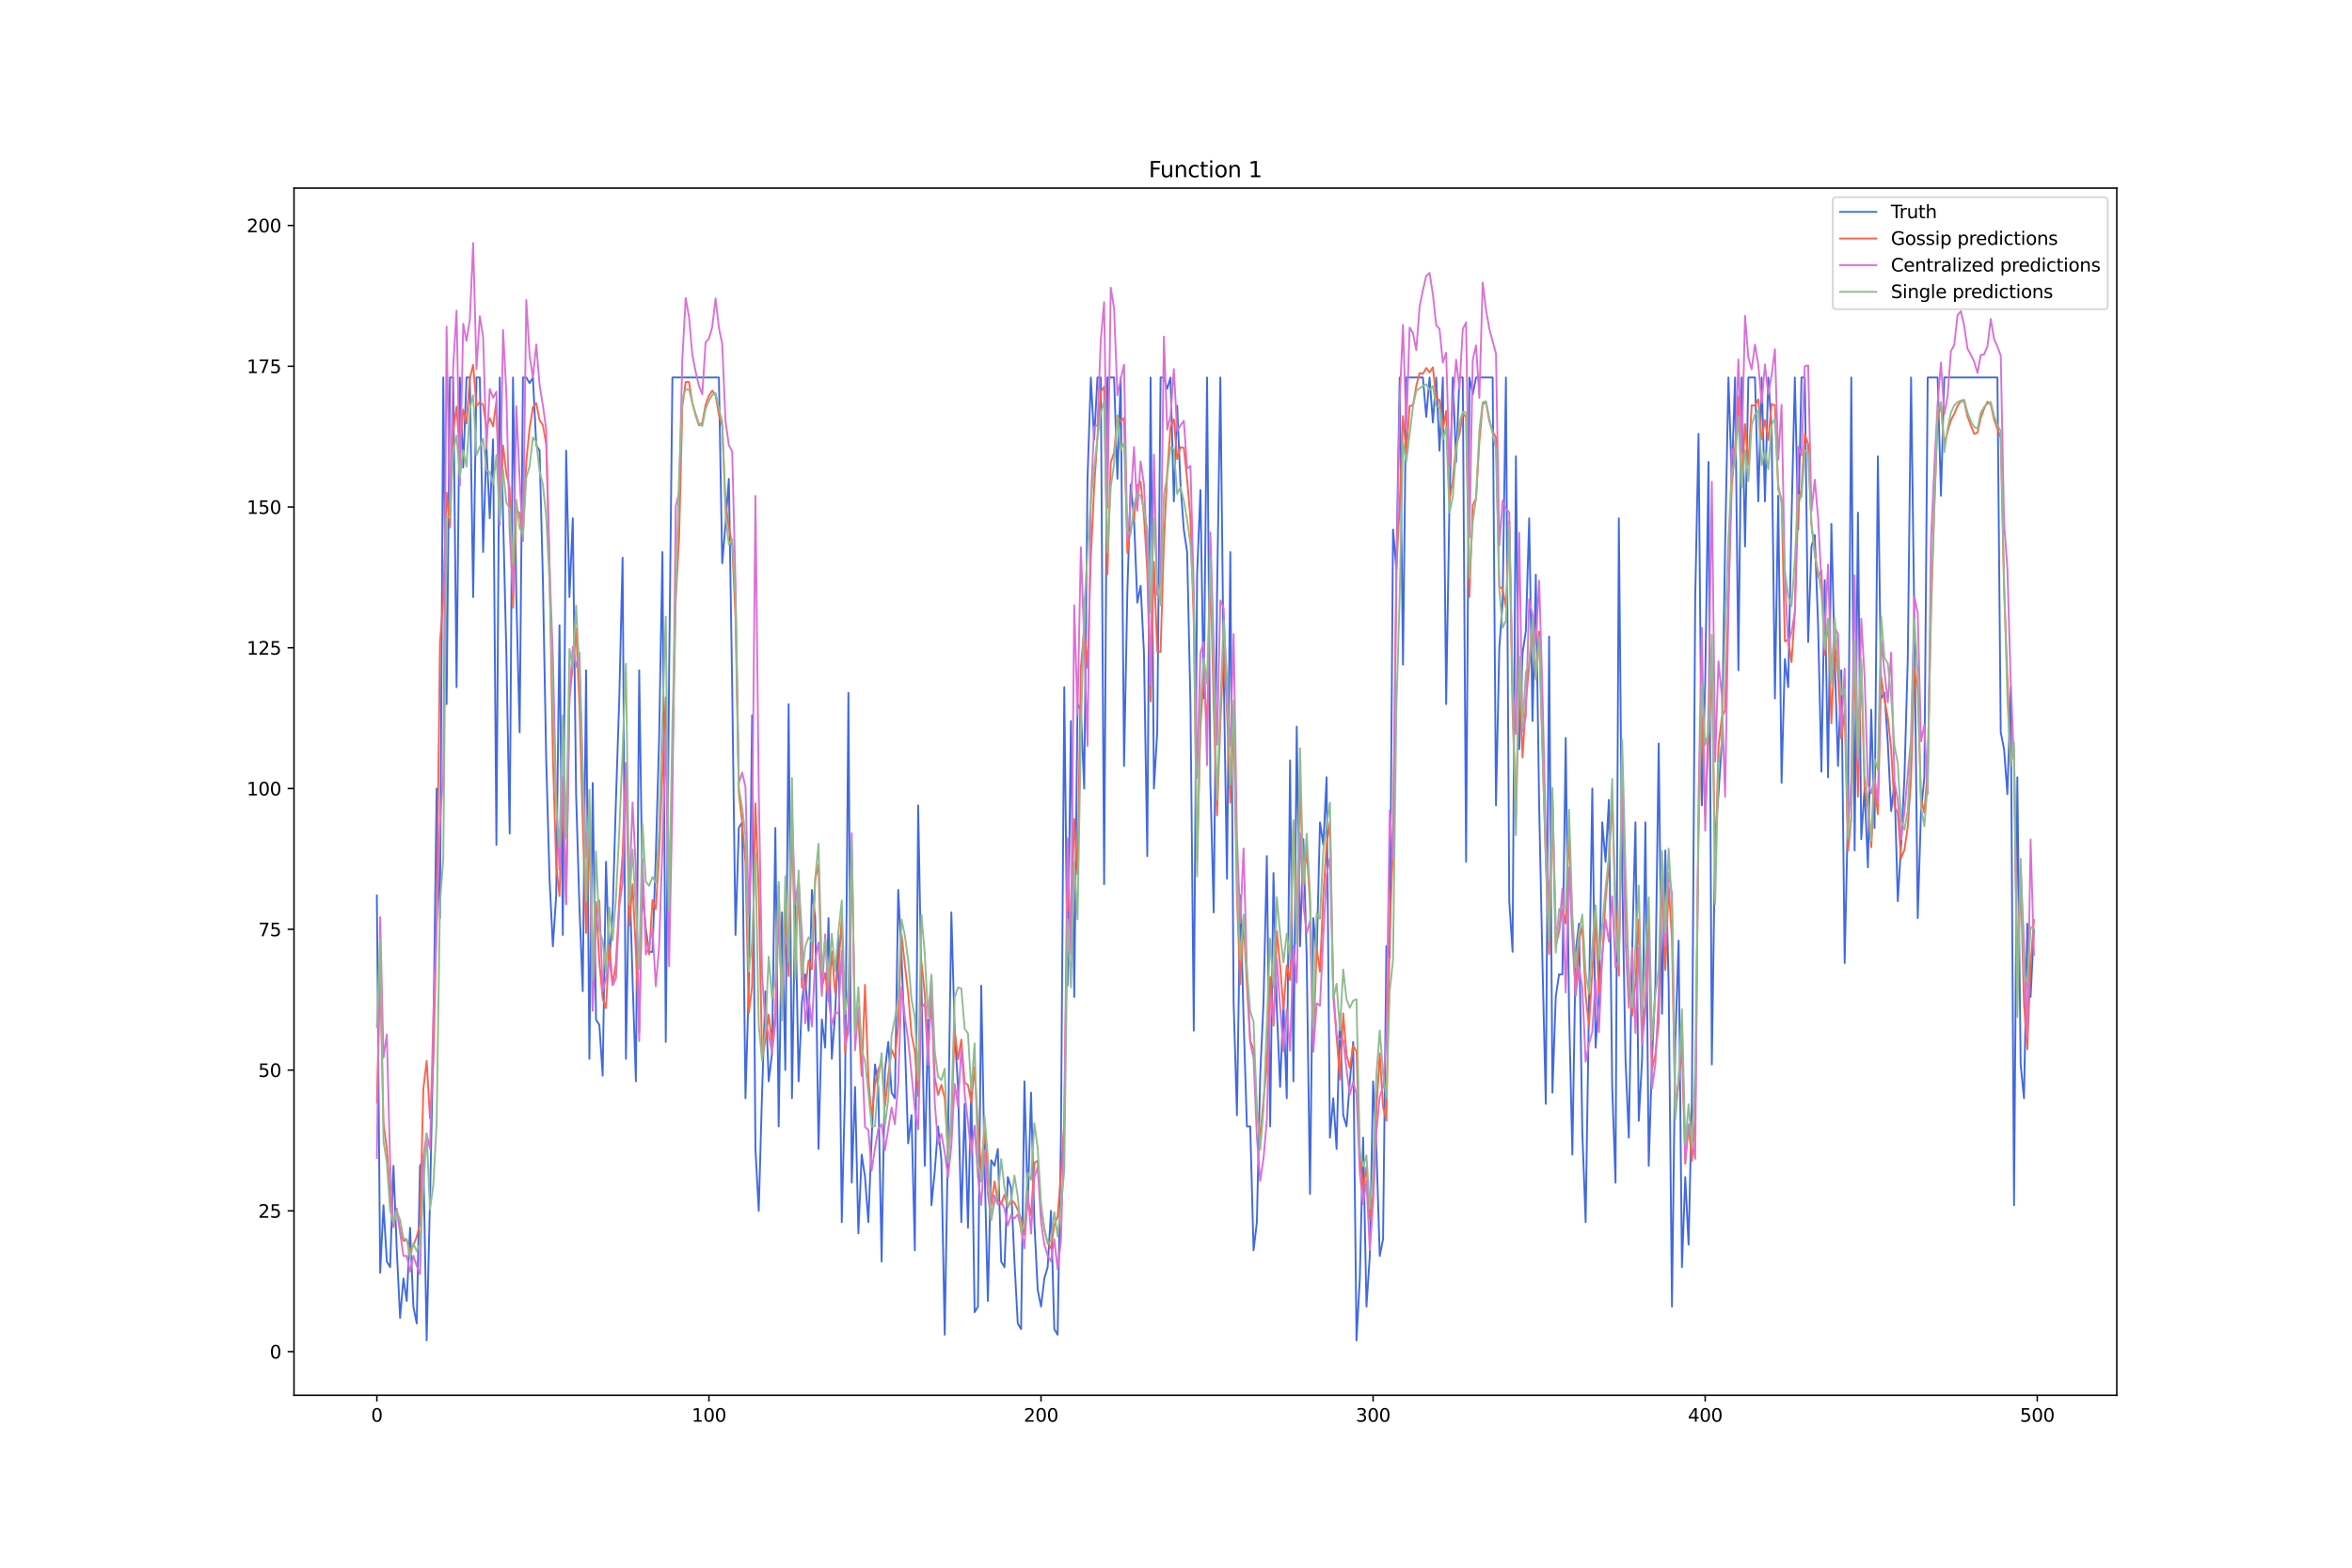 <?xml version="1.0" encoding="utf-8" standalone="no"?>
<!DOCTYPE svg PUBLIC "-//W3C//DTD SVG 1.1//EN"
  "http://www.w3.org/Graphics/SVG/1.1/DTD/svg11.dtd">
<svg xmlns:xlink="http://www.w3.org/1999/xlink" width="1296pt" height="864pt" viewBox="0 0 1296 864" xmlns="http://www.w3.org/2000/svg" version="1.1">
 <defs>
  <style type="text/css">*{stroke-linejoin: round; stroke-linecap: butt}</style>
 </defs>
 <g id="figure_1">
  <g id="patch_1">
   <path d="M 0 864 
L 1296 864 
L 1296 0 
L 0 0 
z
" style="fill: #ffffff"/>
  </g>
  <g id="axes_1">
   <g id="patch_2">
    <path d="M 162 768.96 
L 1166.4 768.96 
L 1166.4 103.68 
L 162 103.68 
z
" style="fill: #ffffff"/>
   </g>
   <g id="matplotlib.axis_1">
    <g id="xtick_1">
     <g id="line2d_1">
      <defs>
       <path id="mdfb25f9091" d="M 0 0 
L 0 3.5 
" style="stroke: #000000; stroke-width: 0.8"/>
      </defs>
      <g>
       <use xlink:href="#mdfb25f9091" x="207.655" y="768.96" style="stroke: #000000; stroke-width: 0.8"/>
      </g>
     </g>
     <g id="text_1">
      <!-- 0 -->
      <g transform="translate(204.473 783.558) scale(0.1 -0.1)">
       <defs>
        <path id="DejaVuSans-30" d="M 2034 4250 
Q 1547 4250 1301 3770 
Q 1056 3291 1056 2328 
Q 1056 1369 1301 889 
Q 1547 409 2034 409 
Q 2525 409 2770 889 
Q 3016 1369 3016 2328 
Q 3016 3291 2770 3770 
Q 2525 4250 2034 4250 
z
M 2034 4750 
Q 2819 4750 3233 4129 
Q 3647 3509 3647 2328 
Q 3647 1150 3233 529 
Q 2819 -91 2034 -91 
Q 1250 -91 836 529 
Q 422 1150 422 2328 
Q 422 3509 836 4129 
Q 1250 4750 2034 4750 
z
" transform="scale(0.016)"/>
       </defs>
       <use xlink:href="#DejaVuSans-30"/>
      </g>
     </g>
    </g>
    <g id="xtick_2">
     <g id="line2d_2">
      <g>
       <use xlink:href="#mdfb25f9091" x="390.639" y="768.96" style="stroke: #000000; stroke-width: 0.8"/>
      </g>
     </g>
     <g id="text_2">
      <!-- 100 -->
      <g transform="translate(381.095 783.558) scale(0.1 -0.1)">
       <defs>
        <path id="DejaVuSans-31" d="M 794 531 
L 1825 531 
L 1825 4091 
L 703 3866 
L 703 4441 
L 1819 4666 
L 2450 4666 
L 2450 531 
L 3481 531 
L 3481 0 
L 794 0 
L 794 531 
z
" transform="scale(0.016)"/>
       </defs>
       <use xlink:href="#DejaVuSans-31"/>
       <use xlink:href="#DejaVuSans-30" x="63.623"/>
       <use xlink:href="#DejaVuSans-30" x="127.246"/>
      </g>
     </g>
    </g>
    <g id="xtick_3">
     <g id="line2d_3">
      <g>
       <use xlink:href="#mdfb25f9091" x="573.623" y="768.96" style="stroke: #000000; stroke-width: 0.8"/>
      </g>
     </g>
     <g id="text_3">
      <!-- 200 -->
      <g transform="translate(564.079 783.558) scale(0.1 -0.1)">
       <defs>
        <path id="DejaVuSans-32" d="M 1228 531 
L 3431 531 
L 3431 0 
L 469 0 
L 469 531 
Q 828 903 1448 1529 
Q 2069 2156 2228 2338 
Q 2531 2678 2651 2914 
Q 2772 3150 2772 3378 
Q 2772 3750 2511 3984 
Q 2250 4219 1831 4219 
Q 1534 4219 1204 4116 
Q 875 4013 500 3803 
L 500 4441 
Q 881 4594 1212 4672 
Q 1544 4750 1819 4750 
Q 2544 4750 2975 4387 
Q 3406 4025 3406 3419 
Q 3406 3131 3298 2873 
Q 3191 2616 2906 2266 
Q 2828 2175 2409 1742 
Q 1991 1309 1228 531 
z
" transform="scale(0.016)"/>
       </defs>
       <use xlink:href="#DejaVuSans-32"/>
       <use xlink:href="#DejaVuSans-30" x="63.623"/>
       <use xlink:href="#DejaVuSans-30" x="127.246"/>
      </g>
     </g>
    </g>
    <g id="xtick_4">
     <g id="line2d_4">
      <g>
       <use xlink:href="#mdfb25f9091" x="756.607" y="768.96" style="stroke: #000000; stroke-width: 0.8"/>
      </g>
     </g>
     <g id="text_4">
      <!-- 300 -->
      <g transform="translate(747.063 783.558) scale(0.1 -0.1)">
       <defs>
        <path id="DejaVuSans-33" d="M 2597 2516 
Q 3050 2419 3304 2112 
Q 3559 1806 3559 1356 
Q 3559 666 3084 287 
Q 2609 -91 1734 -91 
Q 1441 -91 1130 -33 
Q 819 25 488 141 
L 488 750 
Q 750 597 1062 519 
Q 1375 441 1716 441 
Q 2309 441 2620 675 
Q 2931 909 2931 1356 
Q 2931 1769 2642 2001 
Q 2353 2234 1838 2234 
L 1294 2234 
L 1294 2753 
L 1863 2753 
Q 2328 2753 2575 2939 
Q 2822 3125 2822 3475 
Q 2822 3834 2567 4026 
Q 2313 4219 1838 4219 
Q 1578 4219 1281 4162 
Q 984 4106 628 3988 
L 628 4550 
Q 988 4650 1302 4700 
Q 1616 4750 1894 4750 
Q 2613 4750 3031 4423 
Q 3450 4097 3450 3541 
Q 3450 3153 3228 2886 
Q 3006 2619 2597 2516 
z
" transform="scale(0.016)"/>
       </defs>
       <use xlink:href="#DejaVuSans-33"/>
       <use xlink:href="#DejaVuSans-30" x="63.623"/>
       <use xlink:href="#DejaVuSans-30" x="127.246"/>
      </g>
     </g>
    </g>
    <g id="xtick_5">
     <g id="line2d_5">
      <g>
       <use xlink:href="#mdfb25f9091" x="939.591" y="768.96" style="stroke: #000000; stroke-width: 0.8"/>
      </g>
     </g>
     <g id="text_5">
      <!-- 400 -->
      <g transform="translate(930.047 783.558) scale(0.1 -0.1)">
       <defs>
        <path id="DejaVuSans-34" d="M 2419 4116 
L 825 1625 
L 2419 1625 
L 2419 4116 
z
M 2253 4666 
L 3047 4666 
L 3047 1625 
L 3713 1625 
L 3713 1100 
L 3047 1100 
L 3047 0 
L 2419 0 
L 2419 1100 
L 313 1100 
L 313 1709 
L 2253 4666 
z
" transform="scale(0.016)"/>
       </defs>
       <use xlink:href="#DejaVuSans-34"/>
       <use xlink:href="#DejaVuSans-30" x="63.623"/>
       <use xlink:href="#DejaVuSans-30" x="127.246"/>
      </g>
     </g>
    </g>
    <g id="xtick_6">
     <g id="line2d_6">
      <g>
       <use xlink:href="#mdfb25f9091" x="1122.575" y="768.96" style="stroke: #000000; stroke-width: 0.8"/>
      </g>
     </g>
     <g id="text_6">
      <!-- 500 -->
      <g transform="translate(1113.032 783.558) scale(0.1 -0.1)">
       <defs>
        <path id="DejaVuSans-35" d="M 691 4666 
L 3169 4666 
L 3169 4134 
L 1269 4134 
L 1269 2991 
Q 1406 3038 1543 3061 
Q 1681 3084 1819 3084 
Q 2600 3084 3056 2656 
Q 3513 2228 3513 1497 
Q 3513 744 3044 326 
Q 2575 -91 1722 -91 
Q 1428 -91 1123 -41 
Q 819 9 494 109 
L 494 744 
Q 775 591 1075 516 
Q 1375 441 1709 441 
Q 2250 441 2565 725 
Q 2881 1009 2881 1497 
Q 2881 1984 2565 2268 
Q 2250 2553 1709 2553 
Q 1456 2553 1204 2497 
Q 953 2441 691 2322 
L 691 4666 
z
" transform="scale(0.016)"/>
       </defs>
       <use xlink:href="#DejaVuSans-35"/>
       <use xlink:href="#DejaVuSans-30" x="63.623"/>
       <use xlink:href="#DejaVuSans-30" x="127.246"/>
      </g>
     </g>
    </g>
   </g>
   <g id="matplotlib.axis_2">
    <g id="ytick_1">
     <g id="line2d_7">
      <defs>
       <path id="me0ddc4f633" d="M 0 0 
L -3.5 0 
" style="stroke: #000000; stroke-width: 0.8"/>
      </defs>
      <g>
       <use xlink:href="#me0ddc4f633" x="162" y="744.927" style="stroke: #000000; stroke-width: 0.8"/>
      </g>
     </g>
     <g id="text_7">
      <!-- 0 -->
      <g transform="translate(148.637 748.726) scale(0.1 -0.1)">
       <use xlink:href="#DejaVuSans-30"/>
      </g>
     </g>
    </g>
    <g id="ytick_2">
     <g id="line2d_8">
      <g>
       <use xlink:href="#me0ddc4f633" x="162" y="667.343" style="stroke: #000000; stroke-width: 0.8"/>
      </g>
     </g>
     <g id="text_8">
      <!-- 25 -->
      <g transform="translate(142.275 671.142) scale(0.1 -0.1)">
       <use xlink:href="#DejaVuSans-32"/>
       <use xlink:href="#DejaVuSans-35" x="63.623"/>
      </g>
     </g>
    </g>
    <g id="ytick_3">
     <g id="line2d_9">
      <g>
       <use xlink:href="#me0ddc4f633" x="162" y="589.758" style="stroke: #000000; stroke-width: 0.8"/>
      </g>
     </g>
     <g id="text_9">
      <!-- 50 -->
      <g transform="translate(142.275 593.557) scale(0.1 -0.1)">
       <use xlink:href="#DejaVuSans-35"/>
       <use xlink:href="#DejaVuSans-30" x="63.623"/>
      </g>
     </g>
    </g>
    <g id="ytick_4">
     <g id="line2d_10">
      <g>
       <use xlink:href="#me0ddc4f633" x="162" y="512.174" style="stroke: #000000; stroke-width: 0.8"/>
      </g>
     </g>
     <g id="text_10">
      <!-- 75 -->
      <g transform="translate(142.275 515.973) scale(0.1 -0.1)">
       <defs>
        <path id="DejaVuSans-37" d="M 525 4666 
L 3525 4666 
L 3525 4397 
L 1831 0 
L 1172 0 
L 2766 4134 
L 525 4134 
L 525 4666 
z
" transform="scale(0.016)"/>
       </defs>
       <use xlink:href="#DejaVuSans-37"/>
       <use xlink:href="#DejaVuSans-35" x="63.623"/>
      </g>
     </g>
    </g>
    <g id="ytick_5">
     <g id="line2d_11">
      <g>
       <use xlink:href="#me0ddc4f633" x="162" y="434.59" style="stroke: #000000; stroke-width: 0.8"/>
      </g>
     </g>
     <g id="text_11">
      <!-- 100 -->
      <g transform="translate(135.912 438.389) scale(0.1 -0.1)">
       <use xlink:href="#DejaVuSans-31"/>
       <use xlink:href="#DejaVuSans-30" x="63.623"/>
       <use xlink:href="#DejaVuSans-30" x="127.246"/>
      </g>
     </g>
    </g>
    <g id="ytick_6">
     <g id="line2d_12">
      <g>
       <use xlink:href="#me0ddc4f633" x="162" y="357.006" style="stroke: #000000; stroke-width: 0.8"/>
      </g>
     </g>
     <g id="text_12">
      <!-- 125 -->
      <g transform="translate(135.912 360.805) scale(0.1 -0.1)">
       <use xlink:href="#DejaVuSans-31"/>
       <use xlink:href="#DejaVuSans-32" x="63.623"/>
       <use xlink:href="#DejaVuSans-35" x="127.246"/>
      </g>
     </g>
    </g>
    <g id="ytick_7">
     <g id="line2d_13">
      <g>
       <use xlink:href="#me0ddc4f633" x="162" y="279.421" style="stroke: #000000; stroke-width: 0.8"/>
      </g>
     </g>
     <g id="text_13">
      <!-- 150 -->
      <g transform="translate(135.912 283.221) scale(0.1 -0.1)">
       <use xlink:href="#DejaVuSans-31"/>
       <use xlink:href="#DejaVuSans-35" x="63.623"/>
       <use xlink:href="#DejaVuSans-30" x="127.246"/>
      </g>
     </g>
    </g>
    <g id="ytick_8">
     <g id="line2d_14">
      <g>
       <use xlink:href="#me0ddc4f633" x="162" y="201.837" style="stroke: #000000; stroke-width: 0.8"/>
      </g>
     </g>
     <g id="text_14">
      <!-- 175 -->
      <g transform="translate(135.912 205.636) scale(0.1 -0.1)">
       <use xlink:href="#DejaVuSans-31"/>
       <use xlink:href="#DejaVuSans-37" x="63.623"/>
       <use xlink:href="#DejaVuSans-35" x="127.246"/>
      </g>
     </g>
    </g>
    <g id="ytick_9">
     <g id="line2d_15">
      <g>
       <use xlink:href="#me0ddc4f633" x="162" y="124.253" style="stroke: #000000; stroke-width: 0.8"/>
      </g>
     </g>
     <g id="text_15">
      <!-- 200 -->
      <g transform="translate(135.912 128.052) scale(0.1 -0.1)">
       <use xlink:href="#DejaVuSans-32"/>
       <use xlink:href="#DejaVuSans-30" x="63.623"/>
       <use xlink:href="#DejaVuSans-30" x="127.246"/>
      </g>
     </g>
    </g>
   </g>
   <g id="line2d_16">
    <path d="M 207.655 493.554 
L 209.484 701.48 
L 211.314 664.239 
L 213.144 695.273 
L 214.974 698.376 
L 216.804 642.516 
L 218.634 689.066 
L 220.463 726.307 
L 222.293 704.583 
L 224.123 716.996 
L 225.953 676.653 
L 227.783 720.1 
L 229.613 729.41 
L 231.442 642.516 
L 233.272 639.412 
L 235.102 738.72 
L 236.932 661.136 
L 238.762 574.241 
L 240.592 434.59 
L 242.422 505.967 
L 244.251 208.044 
L 246.081 388.039 
L 247.911 208.044 
L 249.741 208.044 
L 251.571 378.729 
L 253.401 208.044 
L 255.23 257.698 
L 257.06 208.044 
L 258.89 208.044 
L 260.72 329.075 
L 262.55 208.044 
L 264.38 208.044 
L 266.209 304.248 
L 268.039 245.284 
L 269.869 285.628 
L 271.699 242.181 
L 273.529 465.623 
L 275.359 208.044 
L 279.018 360.109 
L 280.848 459.417 
L 282.678 208.044 
L 284.508 329.075 
L 286.338 403.556 
L 288.168 208.044 
L 289.997 208.044 
L 291.827 211.147 
L 293.657 208.044 
L 295.487 245.284 
L 297.317 248.388 
L 299.147 319.765 
L 300.976 419.073 
L 302.806 484.244 
L 304.636 521.484 
L 306.466 493.554 
L 308.296 344.592 
L 310.126 515.277 
L 311.956 248.388 
L 313.785 329.075 
L 315.615 285.628 
L 317.445 437.693 
L 319.275 499.761 
L 321.105 546.311 
L 322.935 369.419 
L 324.764 583.552 
L 326.594 431.486 
L 328.424 561.828 
L 330.254 564.931 
L 332.084 592.862 
L 333.914 474.934 
L 335.743 530.794 
L 337.573 502.864 
L 339.403 440.797 
L 341.233 384.936 
L 343.063 307.352 
L 344.893 583.552 
L 346.723 478.037 
L 348.552 540.104 
L 350.382 595.965 
L 352.212 369.419 
L 354.042 493.554 
L 355.872 512.174 
L 357.702 524.588 
L 359.531 524.588 
L 361.361 471.83 
L 363.191 406.659 
L 365.021 304.248 
L 366.851 574.241 
L 368.681 372.522 
L 370.51 208.044 
L 396.128 208.044 
L 397.958 310.455 
L 399.788 288.731 
L 401.618 263.904 
L 403.448 378.729 
L 405.277 515.277 
L 407.107 456.313 
L 408.937 453.21 
L 410.767 605.275 
L 412.597 543.208 
L 414.427 394.246 
L 416.256 633.205 
L 418.086 667.343 
L 419.916 602.172 
L 421.746 546.311 
L 423.576 595.965 
L 425.406 580.448 
L 427.236 456.313 
L 429.065 620.792 
L 430.895 502.864 
L 432.725 589.758 
L 434.555 388.039 
L 436.385 605.275 
L 438.215 496.657 
L 440.044 595.965 
L 441.874 552.518 
L 443.704 537.001 
L 445.534 568.035 
L 447.364 490.45 
L 449.194 505.967 
L 451.023 633.205 
L 452.853 561.828 
L 454.683 577.345 
L 456.513 505.967 
L 458.343 583.552 
L 460.173 558.725 
L 462.003 515.277 
L 463.832 673.549 
L 465.662 599.068 
L 467.492 381.833 
L 469.322 651.826 
L 471.152 599.068 
L 472.982 679.756 
L 474.811 636.309 
L 476.641 648.722 
L 478.471 673.549 
L 480.301 626.999 
L 482.131 586.655 
L 483.961 599.068 
L 485.79 695.273 
L 487.62 589.758 
L 489.45 574.241 
L 491.28 602.172 
L 493.11 605.275 
L 494.94 490.45 
L 496.77 527.691 
L 498.599 574.241 
L 500.429 630.102 
L 502.259 614.585 
L 504.089 689.066 
L 505.919 443.9 
L 509.578 642.516 
L 511.408 561.828 
L 513.238 664.239 
L 515.068 645.619 
L 516.898 620.792 
L 518.728 639.412 
L 520.557 735.617 
L 522.387 626.999 
L 524.217 502.864 
L 526.047 568.035 
L 527.877 599.068 
L 529.707 673.549 
L 531.536 608.378 
L 533.366 676.653 
L 535.196 599.068 
L 537.026 723.203 
L 538.856 720.1 
L 540.686 543.208 
L 542.516 642.516 
L 544.345 716.996 
L 546.175 639.412 
L 548.005 642.516 
L 549.835 633.205 
L 551.665 695.273 
L 553.495 698.376 
L 555.324 648.722 
L 557.154 654.929 
L 558.984 695.273 
L 560.814 729.41 
L 562.644 732.513 
L 564.474 595.965 
L 566.303 664.239 
L 568.133 602.172 
L 569.963 673.549 
L 571.793 710.79 
L 573.623 720.1 
L 575.453 704.583 
L 577.283 698.376 
L 579.112 667.343 
L 580.942 732.513 
L 582.772 735.617 
L 584.602 626.999 
L 586.432 378.729 
L 588.262 543.208 
L 590.091 397.349 
L 591.921 549.414 
L 593.751 388.039 
L 595.581 391.143 
L 597.411 434.59 
L 599.241 263.904 
L 601.07 208.044 
L 602.9 242.181 
L 604.73 208.044 
L 606.56 208.044 
L 608.39 487.347 
L 610.22 208.044 
L 613.879 208.044 
L 615.709 263.904 
L 617.539 208.044 
L 619.369 422.176 
L 621.199 325.972 
L 623.029 267.008 
L 624.858 285.628 
L 626.688 332.179 
L 628.518 322.868 
L 630.348 360.109 
L 632.178 471.83 
L 634.008 208.044 
L 635.837 434.59 
L 637.667 403.556 
L 639.497 208.044 
L 641.327 208.044 
L 643.157 214.251 
L 644.987 208.044 
L 646.817 276.318 
L 648.646 223.561 
L 650.476 267.008 
L 652.306 291.835 
L 654.136 304.248 
L 655.966 388.039 
L 657.796 568.035 
L 659.625 316.662 
L 661.455 270.111 
L 663.285 384.936 
L 665.115 208.044 
L 666.945 431.486 
L 668.775 502.864 
L 670.604 329.075 
L 672.434 208.044 
L 674.264 369.419 
L 676.094 484.244 
L 677.924 304.248 
L 679.754 552.518 
L 681.583 614.585 
L 683.413 493.554 
L 685.243 561.828 
L 687.073 620.792 
L 688.903 620.792 
L 690.733 689.066 
L 692.563 673.549 
L 694.392 592.862 
L 696.222 552.518 
L 698.052 471.83 
L 699.882 620.792 
L 701.712 481.14 
L 703.542 555.621 
L 705.371 599.068 
L 707.201 552.518 
L 709.031 605.275 
L 710.861 419.073 
L 712.691 595.965 
L 714.521 400.453 
L 716.35 521.484 
L 718.18 462.52 
L 720.01 527.691 
L 721.84 658.032 
L 723.67 505.967 
L 725.5 527.691 
L 727.33 453.21 
L 729.159 465.623 
L 730.989 428.383 
L 732.819 626.999 
L 734.649 605.275 
L 736.479 633.205 
L 738.309 558.725 
L 740.138 614.585 
L 741.968 620.792 
L 743.798 595.965 
L 745.628 574.241 
L 747.458 738.72 
L 749.288 704.583 
L 751.117 626.999 
L 752.947 720.1 
L 754.777 692.169 
L 756.607 595.965 
L 758.437 633.205 
L 760.267 692.169 
L 762.097 682.859 
L 763.926 521.484 
L 765.756 527.691 
L 767.586 291.835 
L 769.416 313.558 
L 771.246 208.044 
L 773.076 366.316 
L 774.905 208.044 
L 784.055 208.044 
L 785.884 229.767 
L 787.714 208.044 
L 789.544 232.871 
L 791.374 208.044 
L 793.204 248.388 
L 795.034 208.044 
L 796.864 388.039 
L 798.693 276.318 
L 800.523 208.044 
L 802.353 254.594 
L 804.183 208.044 
L 806.013 208.044 
L 807.843 474.934 
L 809.672 208.044 
L 811.502 217.354 
L 813.332 208.044 
L 822.481 208.044 
L 824.311 443.9 
L 826.141 357.006 
L 827.971 332.179 
L 829.801 208.044 
L 831.63 496.657 
L 833.46 524.588 
L 835.29 251.491 
L 837.12 412.866 
L 838.95 360.109 
L 840.78 347.695 
L 842.61 285.628 
L 844.439 397.349 
L 846.269 316.662 
L 848.099 443.9 
L 849.929 530.794 
L 851.759 608.378 
L 853.589 350.799 
L 855.418 602.172 
L 857.248 549.414 
L 859.078 537.001 
L 860.908 537.001 
L 862.738 406.659 
L 864.568 555.621 
L 866.397 636.309 
L 868.227 524.588 
L 870.057 509.071 
L 871.887 623.895 
L 873.717 673.549 
L 877.377 434.59 
L 879.206 577.345 
L 881.036 549.414 
L 882.866 453.21 
L 884.696 474.934 
L 886.526 440.797 
L 888.356 599.068 
L 890.185 651.826 
L 892.015 285.628 
L 893.845 481.14 
L 895.675 583.552 
L 897.505 626.999 
L 899.335 524.588 
L 901.164 453.21 
L 902.994 617.689 
L 904.824 583.552 
L 906.654 453.21 
L 908.484 642.516 
L 910.314 583.552 
L 912.144 543.208 
L 913.973 409.763 
L 915.803 558.725 
L 917.633 468.727 
L 919.463 543.208 
L 921.293 720.1 
L 923.123 574.241 
L 924.952 518.381 
L 926.782 698.376 
L 928.612 648.722 
L 930.442 685.963 
L 932.272 605.275 
L 934.102 329.075 
L 935.931 239.078 
L 937.761 443.9 
L 939.591 375.626 
L 941.421 254.594 
L 943.251 586.655 
L 945.081 462.52 
L 946.911 437.693 
L 948.74 409.763 
L 950.57 301.145 
L 952.4 208.044 
L 954.23 263.904 
L 956.06 208.044 
L 957.89 369.419 
L 959.719 208.044 
L 961.549 301.145 
L 963.379 208.044 
L 967.039 208.044 
L 968.869 276.318 
L 970.698 208.044 
L 972.528 276.318 
L 974.358 208.044 
L 976.188 235.974 
L 978.018 384.936 
L 979.848 273.215 
L 981.678 431.486 
L 983.507 363.212 
L 985.337 378.729 
L 987.167 285.628 
L 988.997 208.044 
L 990.827 291.835 
L 992.657 208.044 
L 994.486 208.044 
L 996.316 353.902 
L 998.146 301.145 
L 999.976 294.938 
L 1001.806 344.592 
L 1003.636 425.28 
L 1005.465 319.765 
L 1007.295 428.383 
L 1009.125 288.731 
L 1010.955 363.212 
L 1012.785 422.176 
L 1014.615 369.419 
L 1016.444 530.794 
L 1018.274 447.003 
L 1020.104 208.044 
L 1021.934 468.727 
L 1023.764 282.525 
L 1025.594 462.52 
L 1027.424 434.59 
L 1029.253 478.037 
L 1031.083 391.143 
L 1032.913 456.313 
L 1034.743 251.491 
L 1036.573 384.936 
L 1038.403 381.833 
L 1040.232 409.763 
L 1042.062 447.003 
L 1043.892 431.486 
L 1045.722 496.657 
L 1047.552 465.623 
L 1049.382 428.383 
L 1051.211 363.212 
L 1053.041 208.044 
L 1054.871 344.592 
L 1056.701 505.967 
L 1058.531 447.003 
L 1060.361 428.383 
L 1062.191 208.044 
L 1067.68 208.044 
L 1069.51 273.215 
L 1071.34 208.044 
L 1100.617 208.044 
L 1102.447 403.556 
L 1104.277 412.866 
L 1106.107 437.693 
L 1107.937 378.729 
L 1109.766 664.239 
L 1111.596 428.383 
L 1113.426 586.655 
L 1115.256 605.275 
L 1117.086 509.071 
L 1118.916 549.414 
L 1120.745 512.174 
L 1120.745 512.174 
" clip-path="url(#pfd47bcd7ea)" style="fill: none; stroke: #4169e1; stroke-linecap: square"/>
   </g>
   <g id="line2d_17">
    <path d="M 207.655 607.608 
L 209.484 535.742 
L 211.314 618.788 
L 213.144 633.239 
L 214.974 658.169 
L 216.804 675.65 
L 218.634 666.81 
L 220.463 677.993 
L 222.293 683.889 
L 224.123 683.245 
L 225.953 689.305 
L 227.783 686.411 
L 229.613 681.631 
L 231.442 674.415 
L 233.272 600.087 
L 235.102 584.739 
L 236.932 616.367 
L 238.762 585.38 
L 240.592 508.066 
L 242.422 354.42 
L 244.251 330.212 
L 246.081 271.534 
L 247.911 290.72 
L 249.741 238.049 
L 251.571 224.134 
L 253.401 250.846 
L 255.23 225.724 
L 257.06 233.443 
L 258.89 208.561 
L 260.72 201.102 
L 262.55 223.711 
L 264.38 221.66 
L 266.209 223.058 
L 268.039 235.798 
L 269.869 230.414 
L 271.699 234.947 
L 273.529 221.067 
L 275.359 283.973 
L 277.189 245.539 
L 279.018 261.158 
L 280.848 269.124 
L 282.678 334.839 
L 284.508 280.74 
L 286.338 282.927 
L 288.168 294.006 
L 289.997 254.195 
L 291.827 235.913 
L 293.657 224.378 
L 295.487 222.223 
L 297.317 231.594 
L 299.147 234.25 
L 300.976 244.867 
L 302.806 312.015 
L 304.636 416.329 
L 306.466 476.978 
L 308.296 493.835 
L 310.126 430.545 
L 311.956 498.041 
L 313.785 385.354 
L 315.615 366.823 
L 317.445 346.425 
L 319.275 388.721 
L 321.105 453.532 
L 322.935 514.145 
L 324.764 458.027 
L 326.594 545.404 
L 328.424 497.068 
L 330.254 530.424 
L 332.084 550.313 
L 333.914 555.592 
L 335.743 520.536 
L 337.573 542.81 
L 339.403 530.812 
L 341.233 496.124 
L 343.063 470.679 
L 344.893 420.477 
L 346.723 510.233 
L 348.552 487.394 
L 350.382 524.454 
L 352.212 569.281 
L 354.042 482.665 
L 355.872 516.143 
L 357.702 525.994 
L 359.531 496.073 
L 361.361 501.011 
L 363.191 470.544 
L 365.021 425.211 
L 366.851 384.311 
L 368.681 498.188 
L 370.51 420.423 
L 372.34 330.025 
L 374.17 296.956 
L 376 223.922 
L 377.83 210.518 
L 379.66 210.493 
L 381.489 221.972 
L 383.319 228.99 
L 385.149 234.431 
L 386.979 232.884 
L 388.809 223.037 
L 390.639 218.072 
L 392.469 215.31 
L 394.298 217.963 
L 396.128 228.677 
L 397.958 234.7 
L 399.788 277.057 
L 401.618 290.677 
L 403.448 300.761 
L 405.277 339.786 
L 407.107 436.709 
L 408.937 453.231 
L 410.767 475.3 
L 412.597 558.349 
L 414.427 543.601 
L 416.256 442.765 
L 418.086 491.336 
L 419.916 582.796 
L 421.746 573.654 
L 423.576 559.232 
L 425.406 575.144 
L 427.236 557.812 
L 429.065 487.614 
L 430.895 558.448 
L 432.725 500.83 
L 434.555 537.936 
L 436.385 455.113 
L 438.215 524.231 
L 440.044 492.501 
L 441.874 544.191 
L 443.704 545.659 
L 445.534 529.372 
L 447.364 534.188 
L 449.194 484.714 
L 451.023 476.472 
L 452.853 544.303 
L 454.683 536.255 
L 456.513 551.745 
L 458.343 524.413 
L 460.173 547.13 
L 462.003 533.864 
L 463.832 505.553 
L 465.662 580.184 
L 467.492 561.923 
L 469.322 472.831 
L 471.152 564.966 
L 472.982 561.222 
L 474.811 593.006 
L 476.641 542.757 
L 478.471 594.234 
L 480.301 615.389 
L 482.131 598.114 
L 483.961 589.286 
L 485.79 585.565 
L 487.62 609.757 
L 489.45 592.589 
L 491.28 578.458 
L 493.11 583.099 
L 494.94 564.683 
L 496.77 515.004 
L 498.599 531.952 
L 500.429 547.645 
L 502.259 570.069 
L 504.089 579.416 
L 505.919 604.114 
L 507.749 530.198 
L 509.578 548.026 
L 511.408 578.747 
L 513.238 551.095 
L 515.068 593.811 
L 516.898 603.426 
L 518.728 597.874 
L 520.557 605.132 
L 522.387 636.614 
L 524.217 618.446 
L 526.047 567.678 
L 527.877 583.712 
L 529.707 572.935 
L 531.536 596.734 
L 533.366 597.915 
L 535.196 607.742 
L 537.026 588.263 
L 538.856 620.178 
L 540.686 645.467 
L 542.516 622.808 
L 544.345 647.226 
L 546.175 664.216 
L 548.005 651.147 
L 549.835 661.952 
L 551.665 663.672 
L 553.495 658.443 
L 555.324 665.445 
L 557.154 661.292 
L 558.984 662.936 
L 560.814 666.718 
L 562.644 671.696 
L 564.474 680.43 
L 566.303 661.861 
L 568.133 669.659 
L 569.963 640.899 
L 571.793 639.669 
L 573.623 665.995 
L 575.453 677.449 
L 577.283 685.105 
L 579.112 688 
L 580.942 675.227 
L 582.772 670.533 
L 584.602 647.128 
L 586.432 618.378 
L 588.262 487.23 
L 590.091 513.72 
L 591.921 451.439 
L 593.751 481.72 
L 595.581 367.976 
L 597.411 346.311 
L 599.241 367.999 
L 601.07 307.426 
L 602.9 268.698 
L 604.73 240.434 
L 606.56 215.93 
L 608.39 213.124 
L 610.22 316.525 
L 612.05 254.837 
L 613.879 249.485 
L 615.709 229.421 
L 617.539 232.363 
L 619.369 230.313 
L 621.199 304.761 
L 623.029 290.894 
L 624.858 286.109 
L 626.688 267.461 
L 628.518 265.505 
L 630.348 284.497 
L 632.178 314.816 
L 634.008 386.549 
L 635.837 309.675 
L 637.667 359.036 
L 639.497 359.228 
L 641.327 298.67 
L 643.157 260.375 
L 644.987 235.403 
L 646.817 230.984 
L 648.646 252.983 
L 650.476 246.425 
L 652.306 246.772 
L 654.136 264.024 
L 655.966 285.969 
L 657.796 343.326 
L 659.625 473.653 
L 661.455 401.497 
L 663.285 369.113 
L 665.115 403.906 
L 666.945 312.404 
L 668.775 389.659 
L 670.604 449.38 
L 672.434 398.752 
L 674.264 357.507 
L 676.094 390.964 
L 677.924 442.51 
L 679.754 396.928 
L 681.583 493.911 
L 683.413 542.45 
L 685.243 507.237 
L 687.073 543.026 
L 688.903 573.709 
L 690.733 578.135 
L 692.563 611.878 
L 694.392 626.771 
L 696.222 606.202 
L 698.052 587.429 
L 699.882 538.345 
L 701.712 565.309 
L 703.542 513.174 
L 705.371 532.208 
L 707.201 556.252 
L 709.031 532.05 
L 710.861 540.119 
L 712.691 453.324 
L 714.521 512.803 
L 716.35 430.628 
L 718.18 487.517 
L 720.01 467.939 
L 721.84 497.999 
L 723.67 576.657 
L 725.5 522.643 
L 727.33 535.556 
L 729.159 493.438 
L 730.989 465.527 
L 732.819 453.011 
L 734.649 548.996 
L 736.479 570.83 
L 738.309 595.054 
L 740.138 558.486 
L 741.968 581.518 
L 743.798 588.583 
L 745.628 576.275 
L 747.458 579.59 
L 749.288 637.14 
L 751.117 655.282 
L 752.947 643.055 
L 754.777 671.237 
L 756.607 658.646 
L 758.437 611.937 
L 760.267 580.466 
L 762.097 610.086 
L 763.926 617.64 
L 765.756 514.106 
L 767.586 465.48 
L 769.416 314.402 
L 771.246 277.959 
L 773.076 229.32 
L 774.905 249.263 
L 776.735 223.737 
L 778.565 223.331 
L 780.395 212.647 
L 782.225 205.588 
L 784.055 206.031 
L 785.884 202.814 
L 787.714 205.246 
L 789.544 202.425 
L 791.374 219.427 
L 793.204 220.53 
L 795.034 236.893 
L 796.864 226.547 
L 798.693 275.761 
L 800.523 264.35 
L 802.353 245.621 
L 804.183 239.499 
L 806.013 227.826 
L 807.843 230.059 
L 809.672 329.027 
L 811.502 278.505 
L 813.332 274.569 
L 815.162 243.408 
L 816.992 222.805 
L 818.822 221.681 
L 820.651 232.084 
L 822.481 237.786 
L 824.311 241.143 
L 826.141 323.416 
L 827.971 324.467 
L 829.801 334.682 
L 831.63 287.358 
L 833.46 391.569 
L 835.29 449.33 
L 837.12 369.324 
L 838.95 417.508 
L 840.78 386.65 
L 844.439 346.97 
L 846.269 373.18 
L 848.099 348.084 
L 849.929 413.492 
L 851.759 473.79 
L 853.589 525.772 
L 855.418 440.396 
L 857.248 521.643 
L 859.078 513.111 
L 860.908 500.857 
L 862.738 508.976 
L 864.568 458.026 
L 866.397 509.211 
L 868.227 547.821 
L 870.057 517.998 
L 871.887 510.422 
L 873.717 548.544 
L 875.547 565.322 
L 879.206 505.535 
L 881.036 547.285 
L 882.866 527.286 
L 884.696 495.892 
L 886.526 475.565 
L 888.356 439.649 
L 890.185 499.994 
L 892.015 537.7 
L 893.845 420.977 
L 895.675 492.27 
L 897.505 538.367 
L 899.335 559.791 
L 901.164 541.588 
L 902.994 506.784 
L 904.824 566.79 
L 906.654 553.141 
L 908.484 506.24 
L 910.314 589.091 
L 912.144 581.248 
L 913.973 563.44 
L 915.803 479.794 
L 917.633 534.509 
L 919.463 488.185 
L 921.293 517.872 
L 923.123 614.167 
L 926.782 577.602 
L 928.612 641.372 
L 930.442 619.894 
L 932.272 639.722 
L 934.102 615.313 
L 935.931 456.005 
L 937.761 394.012 
L 939.591 448.926 
L 943.251 367.522 
L 945.081 481.245 
L 946.911 411.159 
L 948.74 395.537 
L 950.57 391.456 
L 954.23 267.961 
L 956.06 246.852 
L 957.89 218.339 
L 959.719 266.953 
L 961.549 233.78 
L 963.379 255.95 
L 965.209 223.337 
L 967.039 223.555 
L 968.869 220.082 
L 970.698 242.014 
L 972.528 231.485 
L 974.358 242.517 
L 976.188 222.681 
L 978.018 223.357 
L 979.848 269.713 
L 981.678 274.968 
L 983.507 353.521 
L 985.337 352.418 
L 987.167 364.955 
L 988.997 337.377 
L 990.827 279.535 
L 992.657 269.251 
L 994.486 239.118 
L 996.316 244.727 
L 998.146 289.263 
L 1001.806 318.059 
L 1003.636 314.418 
L 1005.465 360.824 
L 1007.295 341.629 
L 1009.125 398.624 
L 1010.955 355.171 
L 1012.785 371.42 
L 1014.615 407.125 
L 1016.444 391.565 
L 1018.274 468.963 
L 1020.104 451.413 
L 1021.934 361.405 
L 1023.764 439.024 
L 1025.594 366.25 
L 1027.424 434.88 
L 1029.253 445.258 
L 1031.083 466.981 
L 1032.913 432.952 
L 1034.743 448.804 
L 1036.573 373.164 
L 1038.403 386.02 
L 1040.232 395.5 
L 1042.062 412.973 
L 1043.892 444.607 
L 1045.722 448.088 
L 1047.552 472.995 
L 1049.382 468.364 
L 1051.211 455.57 
L 1053.041 428.74 
L 1054.871 368.691 
L 1056.701 379.689 
L 1058.531 440.434 
L 1060.361 447.937 
L 1062.191 423.615 
L 1064.02 338.952 
L 1065.85 279.992 
L 1067.68 230.603 
L 1069.51 222.725 
L 1071.34 244.842 
L 1073.17 237.998 
L 1074.999 231.614 
L 1076.829 228.087 
L 1078.659 223.739 
L 1080.489 221.012 
L 1082.319 221.247 
L 1084.149 229.617 
L 1087.808 239.16 
L 1089.638 238.446 
L 1091.468 230.259 
L 1093.298 225.176 
L 1095.128 221.375 
L 1096.958 222.912 
L 1098.787 231.226 
L 1102.447 241.34 
L 1104.277 324.5 
L 1107.937 421.21 
L 1109.766 412.178 
L 1111.596 542.259 
L 1113.426 483.038 
L 1115.256 553.422 
L 1117.086 578.312 
L 1118.916 531.133 
L 1120.745 507.04 
L 1120.745 507.04 
" clip-path="url(#pfd47bcd7ea)" style="fill: none; stroke: #ff6347; stroke-linecap: square"/>
   </g>
   <g id="line2d_18">
    <path d="M 207.655 638.189 
L 209.484 505.473 
L 211.314 582.997 
L 213.144 570.056 
L 214.974 641.359 
L 216.804 676.418 
L 218.634 666.071 
L 220.463 679.575 
L 222.293 692.041 
L 224.123 692.274 
L 225.953 700.841 
L 227.783 692.06 
L 229.613 697.662 
L 231.442 702.189 
L 233.272 637.64 
L 235.102 624.997 
L 236.932 633.148 
L 238.762 559.931 
L 240.592 510.062 
L 242.422 454.285 
L 244.251 426.212 
L 246.081 179.976 
L 247.911 283.983 
L 249.741 201.558 
L 251.571 171.228 
L 253.401 267.716 
L 255.23 178.431 
L 257.06 187.865 
L 258.89 176.131 
L 260.72 133.92 
L 262.55 203.426 
L 264.38 174.215 
L 266.209 185.861 
L 268.039 247.231 
L 269.869 214.344 
L 271.699 219.197 
L 273.529 215.884 
L 275.359 289.581 
L 277.189 181.811 
L 279.018 216.689 
L 280.848 293.587 
L 282.678 327.323 
L 284.508 223.906 
L 286.338 264.32 
L 288.168 298.228 
L 289.997 165.37 
L 291.827 196.01 
L 293.657 208.188 
L 295.487 189.884 
L 297.317 212.105 
L 299.147 223.501 
L 300.976 236.595 
L 302.806 312.597 
L 304.636 361.763 
L 306.466 440.058 
L 308.296 479.321 
L 310.126 428.267 
L 311.956 498.463 
L 313.785 382.768 
L 315.615 356.496 
L 317.445 367.426 
L 319.275 359.666 
L 321.105 424.547 
L 322.935 472.851 
L 324.764 444.683 
L 326.594 557.085 
L 328.424 507.78 
L 330.254 496.222 
L 332.084 546.565 
L 333.914 539.471 
L 335.743 529.079 
L 337.573 543.014 
L 339.403 539.215 
L 341.233 499.575 
L 343.063 486.767 
L 344.893 421 
L 346.723 491.564 
L 348.552 442.243 
L 350.382 479.287 
L 352.212 573.724 
L 354.042 473.36 
L 355.872 525.989 
L 357.702 521.46 
L 359.531 511.881 
L 361.361 543.628 
L 363.191 521.546 
L 365.021 466.062 
L 366.851 403.336 
L 368.681 532.453 
L 370.51 441.828 
L 372.34 279.186 
L 374.17 271.365 
L 376 197.509 
L 377.83 164.206 
L 379.66 174.692 
L 381.489 195.564 
L 383.319 204.802 
L 385.149 212.724 
L 386.979 217.26 
L 388.809 188.621 
L 390.639 186.626 
L 392.469 180.093 
L 394.298 164.458 
L 396.128 180.573 
L 397.958 189.632 
L 399.788 232.226 
L 401.618 245.397 
L 403.448 248.743 
L 405.277 321.725 
L 407.107 431.771 
L 408.937 425.759 
L 410.767 433.748 
L 412.597 504.437 
L 414.427 462.511 
L 416.256 273.265 
L 418.086 435.449 
L 419.916 537.877 
L 421.746 563.687 
L 423.576 569.901 
L 425.406 580.274 
L 427.236 564.12 
L 429.065 503.972 
L 430.895 555.384 
L 432.725 516.198 
L 434.555 522.895 
L 436.385 446.991 
L 438.215 498.271 
L 440.044 484.212 
L 441.874 515.211 
L 443.704 564.006 
L 445.534 548.678 
L 447.364 565.75 
L 449.194 529.302 
L 451.023 519.415 
L 452.853 548.912 
L 454.683 514.948 
L 456.513 549.493 
L 458.343 565.126 
L 460.173 557.823 
L 462.003 558.557 
L 463.832 524.138 
L 465.662 576.213 
L 467.492 569.355 
L 469.322 459.191 
L 471.152 578.822 
L 472.982 554.972 
L 474.811 576.244 
L 476.641 621.111 
L 478.471 622.656 
L 480.301 645.111 
L 482.131 632.966 
L 483.961 622.071 
L 485.79 619.668 
L 487.62 633.837 
L 491.28 610.387 
L 493.11 619.542 
L 494.94 596.823 
L 496.77 544.041 
L 498.599 560.429 
L 500.429 573.397 
L 502.259 591.627 
L 504.089 611.142 
L 505.919 622.401 
L 507.749 555.521 
L 509.578 553.135 
L 511.408 586.867 
L 513.238 538.037 
L 515.068 607.829 
L 516.898 630.538 
L 518.728 624.824 
L 520.557 635.156 
L 522.387 648.903 
L 524.217 631.124 
L 526.047 597.422 
L 527.877 609.863 
L 529.707 577.308 
L 531.536 602.561 
L 533.366 618.441 
L 535.196 636.247 
L 537.026 620.48 
L 538.856 648.548 
L 540.686 664.077 
L 542.516 633.833 
L 544.345 658.115 
L 546.175 672.21 
L 548.005 658.823 
L 549.835 663.838 
L 551.665 662.193 
L 553.495 666.17 
L 555.324 675.413 
L 557.154 669.582 
L 558.984 671.53 
L 560.814 669.263 
L 562.644 677.229 
L 564.474 687.909 
L 566.303 656.495 
L 568.133 679.928 
L 569.963 648.767 
L 571.793 643.336 
L 573.623 673.388 
L 575.453 685.79 
L 577.283 692.034 
L 579.112 695.131 
L 580.942 683.02 
L 582.772 699.537 
L 584.602 683.704 
L 586.432 618.325 
L 588.262 462.038 
L 590.091 526.04 
L 591.921 333.583 
L 593.751 393.737 
L 595.581 301.612 
L 597.411 353.015 
L 599.241 411.106 
L 601.07 275.279 
L 602.9 235.282 
L 604.73 234.362 
L 606.56 187.393 
L 608.39 166.481 
L 610.22 279.777 
L 612.05 158.543 
L 613.879 170.012 
L 615.709 217.856 
L 617.539 208.743 
L 619.369 200.95 
L 621.199 298.106 
L 623.029 276.954 
L 624.858 246.317 
L 626.688 281.484 
L 628.518 254.249 
L 630.348 266.962 
L 632.178 305.418 
L 634.008 377.576 
L 635.837 250.548 
L 637.667 327.969 
L 639.497 320.67 
L 641.327 185.517 
L 643.157 236.815 
L 644.987 229.462 
L 646.817 203.399 
L 648.646 237.504 
L 650.476 234.495 
L 652.306 231.902 
L 654.136 258.265 
L 655.966 256.776 
L 657.796 324.852 
L 659.625 428.817 
L 661.455 359.764 
L 663.285 353.89 
L 665.115 421.7 
L 666.945 293.439 
L 668.775 354.996 
L 670.604 410.43 
L 672.434 330.875 
L 674.264 335.149 
L 676.094 387.336 
L 677.924 411.031 
L 679.754 349.443 
L 681.583 461.423 
L 683.413 508.767 
L 685.243 467.577 
L 687.073 534.405 
L 688.903 574.553 
L 690.733 583.152 
L 692.563 626.587 
L 694.392 650.84 
L 696.222 638.428 
L 698.052 617.261 
L 699.882 549.548 
L 701.712 564.071 
L 703.542 528.408 
L 705.371 554.83 
L 707.201 579.463 
L 709.031 556.378 
L 710.861 579.056 
L 712.691 521.511 
L 714.521 541.636 
L 716.35 459.105 
L 718.18 498.381 
L 720.01 514.399 
L 721.84 507.581 
L 723.67 579.611 
L 725.5 552.875 
L 727.33 554.28 
L 729.159 516.065 
L 730.989 481.977 
L 732.819 473.021 
L 734.649 544.409 
L 736.479 570.703 
L 738.309 572.876 
L 740.138 573.056 
L 741.968 589.628 
L 743.798 603.261 
L 745.628 596.199 
L 747.458 602.915 
L 749.288 646.409 
L 751.117 663.553 
L 752.947 650.589 
L 754.777 689.057 
L 756.607 663.186 
L 758.437 623.683 
L 760.267 604.491 
L 762.097 599.041 
L 763.926 571.274 
L 765.756 446.665 
L 767.586 473.718 
L 769.416 318.904 
L 771.246 221.054 
L 773.076 179.03 
L 774.905 236.477 
L 776.735 180.521 
L 778.565 183.547 
L 780.395 193.024 
L 782.225 168.95 
L 784.055 159.893 
L 785.884 152.062 
L 787.714 150.417 
L 789.544 162.176 
L 791.374 179.229 
L 793.204 181.295 
L 795.034 199.8 
L 796.864 194.433 
L 798.693 256.825 
L 800.523 222.283 
L 802.353 198.215 
L 804.183 214.254 
L 806.013 181.371 
L 807.843 177.705 
L 809.672 296.25 
L 811.502 198.39 
L 813.332 190.359 
L 815.162 219.322 
L 816.992 155.749 
L 818.822 170.776 
L 820.651 181.18 
L 824.311 194.909 
L 826.141 300.687 
L 827.971 275.9 
L 829.801 280.313 
L 831.63 282.395 
L 833.46 377.846 
L 835.29 404.498 
L 837.12 293.663 
L 838.95 403.045 
L 840.78 394.73 
L 842.61 330.313 
L 844.439 338.791 
L 846.269 354.443 
L 848.099 319.976 
L 849.929 381.672 
L 851.759 459.153 
L 853.589 500.018 
L 855.418 439.872 
L 857.248 510.623 
L 859.078 513.757 
L 860.908 489.674 
L 862.738 547.039 
L 864.568 478.261 
L 866.397 516.592 
L 868.227 548.855 
L 870.057 533.059 
L 871.887 544.234 
L 873.717 585.097 
L 875.547 575.294 
L 877.377 568.71 
L 879.206 539.805 
L 881.036 568.776 
L 882.866 526.961 
L 884.696 506.826 
L 886.526 518.919 
L 888.356 494.095 
L 890.185 533.298 
L 892.015 529.04 
L 893.845 430.372 
L 895.675 518.628 
L 897.505 555.442 
L 899.335 522.503 
L 901.164 569.388 
L 902.994 522.308 
L 904.824 575.405 
L 906.654 557.464 
L 908.484 517.01 
L 910.314 599.768 
L 912.144 586.278 
L 913.973 548.564 
L 915.803 476.34 
L 917.633 521.457 
L 919.463 481.068 
L 921.293 492.665 
L 923.123 610.667 
L 924.952 595.761 
L 926.782 567.312 
L 928.612 639.659 
L 930.442 619.608 
L 932.272 628.347 
L 934.102 638.672 
L 935.931 439.449 
L 937.761 346.002 
L 939.591 457.823 
L 941.421 389.521 
L 943.251 265.533 
L 945.081 419.799 
L 946.911 364.421 
L 948.74 383.163 
L 950.57 439.171 
L 952.4 335.457 
L 954.23 247.381 
L 956.06 252.172 
L 957.89 198.092 
L 959.719 249.45 
L 961.549 174.064 
L 963.379 197.076 
L 965.209 203.515 
L 967.039 189.907 
L 968.869 201.125 
L 970.698 222.26 
L 972.528 200.853 
L 974.358 217.426 
L 976.188 206.786 
L 978.018 192.457 
L 979.848 253.32 
L 981.678 223.095 
L 983.507 317.247 
L 985.337 355.085 
L 987.167 348.394 
L 988.997 337.418 
L 990.827 246.242 
L 992.657 250.824 
L 994.486 201.798 
L 996.316 201.372 
L 998.146 281.679 
L 999.976 264.347 
L 1001.806 285.239 
L 1003.636 320.404 
L 1005.465 348.221 
L 1007.295 311.174 
L 1009.125 374.253 
L 1010.955 345.714 
L 1012.785 349.381 
L 1014.615 403.385 
L 1016.444 368.48 
L 1018.274 457.442 
L 1020.104 429.616 
L 1021.934 317.014 
L 1023.764 420.169 
L 1025.594 340.998 
L 1027.424 373.117 
L 1029.253 432.188 
L 1031.083 437.224 
L 1032.913 428.533 
L 1034.743 442.659 
L 1036.573 352.712 
L 1038.403 370.522 
L 1040.232 387.121 
L 1042.062 359.576 
L 1043.892 430.586 
L 1045.722 440.997 
L 1047.552 462.628 
L 1049.382 447.229 
L 1053.041 406.785 
L 1054.871 328.797 
L 1056.701 337.874 
L 1058.531 408.538 
L 1060.361 399.443 
L 1062.191 437.487 
L 1064.02 298.061 
L 1065.85 257.714 
L 1067.68 222.163 
L 1069.51 199.715 
L 1071.34 228.344 
L 1073.17 218.237 
L 1074.999 193.536 
L 1076.829 190.12 
L 1078.659 173.724 
L 1080.489 171.479 
L 1082.319 179.588 
L 1084.149 192.159 
L 1085.978 195.455 
L 1087.808 199.306 
L 1089.638 205.503 
L 1091.468 195.605 
L 1093.298 195.295 
L 1095.128 190.799 
L 1096.958 175.788 
L 1098.787 186.934 
L 1100.617 190.973 
L 1102.447 196.029 
L 1104.277 287.924 
L 1106.107 313.256 
L 1107.937 375.26 
L 1109.766 419.529 
L 1111.596 536.934 
L 1113.426 477.974 
L 1115.256 519.547 
L 1117.086 571.712 
L 1118.916 462.697 
L 1120.745 526.159 
L 1120.745 526.159 
" clip-path="url(#pfd47bcd7ea)" style="fill: none; stroke: #da70d6; stroke-linecap: square"/>
   </g>
   <g id="line2d_19">
    <path d="M 207.655 566.075 
L 209.484 517.566 
L 211.314 629.01 
L 213.144 640.569 
L 214.974 667.163 
L 216.804 674.072 
L 218.634 667.514 
L 220.463 672.349 
L 222.293 682.37 
L 224.123 683.02 
L 225.953 693.403 
L 227.783 685.283 
L 229.613 689.563 
L 231.442 685.175 
L 235.102 624.598 
L 236.932 666.562 
L 238.762 653.151 
L 240.592 619.192 
L 242.422 497.954 
L 244.251 473.63 
L 246.081 284.719 
L 247.911 285.255 
L 249.741 248.591 
L 251.571 240.138 
L 253.401 262.953 
L 255.23 248.057 
L 257.06 257.212 
L 258.89 225.291 
L 260.72 217.883 
L 262.55 250.858 
L 266.209 241.785 
L 268.039 259.266 
L 269.869 260.14 
L 271.699 266.855 
L 273.529 250.841 
L 275.359 286.666 
L 277.189 258.712 
L 279.018 276.886 
L 280.848 280.426 
L 282.678 311.064 
L 284.508 275.462 
L 286.338 290.939 
L 288.168 295.295 
L 289.997 263.216 
L 291.827 256.853 
L 293.657 241.047 
L 295.487 243.495 
L 297.317 259.713 
L 299.147 267.048 
L 300.976 284.671 
L 302.806 321.328 
L 304.636 386.976 
L 306.466 445.048 
L 308.296 466.693 
L 310.126 394.219 
L 311.956 462.04 
L 313.785 357.631 
L 315.615 367.981 
L 317.445 333.761 
L 319.275 369.952 
L 321.105 430.639 
L 322.935 496.67 
L 324.764 435.19 
L 326.594 539.913 
L 328.424 469.213 
L 330.254 513.027 
L 332.084 518.461 
L 333.914 536.016 
L 335.743 500.057 
L 337.573 518.255 
L 339.403 494.879 
L 341.233 458.627 
L 343.063 413.66 
L 344.893 365.904 
L 346.723 498.69 
L 348.552 468.184 
L 352.212 533.962 
L 354.042 454.163 
L 355.872 485.929 
L 357.702 488.204 
L 359.531 483.369 
L 361.361 486.612 
L 363.191 457.673 
L 365.021 395.129 
L 366.851 339.881 
L 368.681 502.069 
L 370.51 398.679 
L 372.34 328.473 
L 374.17 263.036 
L 376 219.536 
L 377.83 214.689 
L 379.66 214.559 
L 381.489 222.051 
L 383.319 228.015 
L 385.149 233.526 
L 386.979 234.805 
L 388.809 225.342 
L 390.639 220.93 
L 392.469 217.663 
L 394.298 216.639 
L 396.128 225.304 
L 397.958 232.283 
L 399.788 283.359 
L 401.618 300.138 
L 403.448 297.113 
L 405.277 329.473 
L 407.107 434.397 
L 408.937 445.005 
L 410.767 460.467 
L 412.597 535.43 
L 414.427 519.226 
L 416.256 470.302 
L 418.086 564.693 
L 419.916 584.449 
L 421.746 567.277 
L 423.576 527.228 
L 425.406 550.337 
L 427.236 539.722 
L 429.065 486.022 
L 430.895 562.307 
L 432.725 482.936 
L 434.555 530.253 
L 436.385 428.8 
L 438.215 539.675 
L 440.044 479.721 
L 441.874 538.124 
L 443.704 521.745 
L 445.534 516.503 
L 447.364 519.385 
L 449.194 484.124 
L 451.023 465.018 
L 452.853 535.523 
L 454.683 517.346 
L 456.513 540.097 
L 458.343 514.579 
L 460.173 535.203 
L 462.003 513.512 
L 463.832 496.253 
L 465.662 558.84 
L 467.492 545.013 
L 469.322 462.995 
L 471.152 569.869 
L 472.982 543.961 
L 474.811 578.604 
L 476.641 584.874 
L 478.471 601.997 
L 480.301 620.832 
L 482.131 620.715 
L 483.961 595.07 
L 485.79 580.352 
L 487.62 620.249 
L 489.45 605.844 
L 491.28 570.423 
L 493.11 561.239 
L 494.94 550.25 
L 496.77 506.784 
L 498.599 515.585 
L 500.429 529.085 
L 502.259 550.665 
L 504.089 560.69 
L 505.919 595.287 
L 507.749 504.219 
L 509.578 525.936 
L 511.408 560.276 
L 513.238 537.11 
L 515.068 579.308 
L 516.898 593.416 
L 518.728 595.225 
L 520.557 588.955 
L 522.387 640.611 
L 524.217 612.352 
L 526.047 549.601 
L 527.877 544.167 
L 529.707 544.848 
L 531.536 566.851 
L 533.366 569.54 
L 535.196 601.071 
L 537.026 575.001 
L 538.856 639.968 
L 540.686 651.203 
L 542.516 615.377 
L 544.345 637.623 
L 546.175 672.466 
L 548.005 662.66 
L 549.835 659.279 
L 551.665 638.769 
L 553.495 654.216 
L 555.324 664.741 
L 557.154 662.288 
L 558.984 647.89 
L 560.814 659.372 
L 562.644 679.098 
L 564.474 674.215 
L 566.303 646.277 
L 568.133 650.278 
L 569.963 619.081 
L 571.793 632.683 
L 573.623 663.543 
L 575.453 677.038 
L 577.283 685.379 
L 579.112 683.918 
L 580.942 668.02 
L 582.772 681.47 
L 584.602 664.1 
L 586.432 645.482 
L 588.262 506.558 
L 590.091 544.229 
L 591.921 475.12 
L 593.751 506.718 
L 595.581 404.425 
L 597.411 335.324 
L 599.241 304.716 
L 601.07 276.005 
L 602.9 257.82 
L 604.73 241.469 
L 606.56 227.552 
L 608.39 221.204 
L 610.22 304.502 
L 612.05 268.358 
L 613.879 255.894 
L 615.709 228.812 
L 617.539 247.837 
L 619.369 244.132 
L 621.199 293.214 
L 623.029 294.351 
L 624.858 278.195 
L 626.688 272.136 
L 628.518 273.081 
L 630.348 280.907 
L 632.178 291.829 
L 634.008 337.699 
L 635.837 285.892 
L 637.667 321.201 
L 639.497 333.537 
L 641.327 272.891 
L 643.157 262.283 
L 644.987 246.413 
L 646.817 247.559 
L 648.646 272.126 
L 650.476 268.473 
L 652.306 275.814 
L 654.136 286.57 
L 655.966 299.893 
L 657.796 332.13 
L 659.625 483.074 
L 661.455 388.781 
L 663.285 362.761 
L 665.115 376.684 
L 666.945 306.972 
L 668.775 370.903 
L 670.604 440.83 
L 672.434 388.638 
L 674.264 341.866 
L 676.094 373.548 
L 677.924 432.472 
L 679.754 385.96 
L 681.583 486.315 
L 683.413 528.558 
L 685.243 503.927 
L 687.073 534.867 
L 688.903 557.326 
L 690.733 563.052 
L 692.563 611.182 
L 694.392 633.633 
L 696.222 611.343 
L 699.882 517.285 
L 701.712 544.198 
L 703.542 494.468 
L 705.371 514.653 
L 707.201 530.407 
L 709.031 514.538 
L 710.861 528.444 
L 712.691 451.987 
L 714.521 520.376 
L 716.35 412.403 
L 718.18 488.135 
L 720.01 459.511 
L 721.84 492.078 
L 723.67 566.763 
L 725.5 503.482 
L 727.33 506.239 
L 729.159 468.844 
L 730.989 454.52 
L 732.819 442.327 
L 734.649 550.466 
L 736.479 542.183 
L 738.309 567.847 
L 740.138 534.31 
L 741.968 550.788 
L 743.798 555.402 
L 745.628 551.434 
L 747.458 550.692 
L 749.288 634.652 
L 751.117 642.831 
L 752.947 636.752 
L 754.777 666.129 
L 756.607 645.901 
L 758.437 592.256 
L 760.267 567.886 
L 762.097 591.807 
L 763.926 604.979 
L 765.756 546.483 
L 767.586 528.989 
L 769.416 390.804 
L 771.246 329.018 
L 773.076 243.566 
L 774.905 254.629 
L 778.565 224.032 
L 780.395 215.347 
L 782.225 214.094 
L 784.055 212.59 
L 785.884 211.771 
L 787.714 214.982 
L 789.544 212.801 
L 791.374 223.816 
L 793.204 224.662 
L 795.034 242.214 
L 796.864 235.479 
L 798.693 282.618 
L 800.523 273.904 
L 802.353 248.661 
L 804.183 232.946 
L 806.013 227.003 
L 807.843 227.311 
L 809.672 318.426 
L 811.502 287.625 
L 813.332 274.681 
L 815.162 237.058 
L 816.992 221.712 
L 818.822 221.168 
L 820.651 230.863 
L 824.311 247.316 
L 826.141 324.933 
L 827.971 346.028 
L 829.801 342.03 
L 831.63 288.982 
L 833.46 379.601 
L 835.29 460.291 
L 837.12 361.894 
L 838.95 401.115 
L 840.78 370.52 
L 842.61 365.258 
L 844.439 341.448 
L 846.269 374.629 
L 848.099 350.919 
L 851.759 471.766 
L 853.589 518.753 
L 855.418 434.186 
L 857.248 525.005 
L 859.078 501.116 
L 860.908 500.011 
L 862.738 500.619 
L 864.568 446.328 
L 866.397 504.414 
L 868.227 532.843 
L 870.057 513.622 
L 871.887 504.007 
L 873.717 535.903 
L 875.547 547.664 
L 877.377 521.423 
L 879.206 498.907 
L 881.036 529.169 
L 882.866 510.248 
L 884.696 489.478 
L 886.526 472.094 
L 888.356 429.352 
L 890.185 510.923 
L 892.015 531.606 
L 893.845 407.596 
L 895.675 478.529 
L 897.505 537.412 
L 899.335 555.236 
L 902.994 488.051 
L 904.824 559.908 
L 906.654 529.296 
L 908.484 494.567 
L 910.314 573.222 
L 912.144 547.787 
L 913.973 534.067 
L 915.803 469.096 
L 917.633 514.403 
L 919.463 467.729 
L 921.293 500.155 
L 923.123 617.151 
L 924.952 594.613 
L 926.782 556.252 
L 928.612 630.863 
L 930.442 608.596 
L 932.272 631.538 
L 934.102 589.433 
L 935.931 455.717 
L 937.761 376.5 
L 939.591 410.543 
L 941.421 403.7 
L 943.251 349.869 
L 945.081 498.318 
L 946.911 421.088 
L 948.74 409.268 
L 950.57 348.423 
L 952.4 296.476 
L 954.23 261.225 
L 956.06 253.684 
L 957.89 229.423 
L 959.719 268.752 
L 961.549 247.858 
L 963.379 265.127 
L 965.209 234.271 
L 967.039 228.305 
L 968.869 226.283 
L 970.698 256.419 
L 972.528 248.209 
L 974.358 258.616 
L 976.188 234.218 
L 978.018 230.7 
L 979.848 267.064 
L 981.678 277.301 
L 983.507 314.783 
L 985.337 328.532 
L 987.167 334.144 
L 988.997 308.348 
L 990.827 272.747 
L 992.657 274.016 
L 994.486 248.107 
L 996.316 249.766 
L 998.146 288.567 
L 999.976 306.285 
L 1001.806 314.736 
L 1003.636 326.684 
L 1005.465 357.725 
L 1007.295 340.898 
L 1009.125 376.996 
L 1010.955 340.752 
L 1012.785 364.984 
L 1014.615 382.86 
L 1016.444 380.004 
L 1018.274 462.144 
L 1020.104 451.073 
L 1021.934 353.088 
L 1023.764 417.789 
L 1025.594 363.458 
L 1027.424 426.929 
L 1029.253 440.288 
L 1031.083 463.456 
L 1032.913 418.236 
L 1034.743 424.332 
L 1036.573 340.039 
L 1038.403 362.682 
L 1040.232 365.67 
L 1042.062 384.092 
L 1043.892 411.094 
L 1045.722 420.635 
L 1047.552 452.675 
L 1049.382 457.304 
L 1051.211 446.679 
L 1053.041 409.802 
L 1054.871 341.143 
L 1056.701 371.651 
L 1058.531 444.712 
L 1060.361 455.358 
L 1062.191 432.205 
L 1064.02 330.256 
L 1067.68 226.732 
L 1069.51 221.459 
L 1071.34 249.212 
L 1073.17 236.209 
L 1074.999 227.342 
L 1076.829 223.488 
L 1078.659 221.57 
L 1080.489 220.694 
L 1082.319 220.349 
L 1084.149 227.34 
L 1085.978 232.018 
L 1087.808 235.27 
L 1089.638 236.29 
L 1091.468 227.366 
L 1093.298 224.278 
L 1095.128 222.577 
L 1096.958 221.466 
L 1098.787 229.234 
L 1100.617 234.288 
L 1102.447 237.612 
L 1104.277 318.714 
L 1106.107 385.054 
L 1107.937 421.969 
L 1109.766 409.188 
L 1111.596 560.42 
L 1113.426 473.291 
L 1115.256 537.088 
L 1117.086 541.653 
L 1118.916 510.836 
L 1120.745 512.189 
L 1120.745 512.189 
" clip-path="url(#pfd47bcd7ea)" style="fill: none; stroke: #8fbc8f; stroke-linecap: square"/>
   </g>
   <g id="patch_3">
    <path d="M 162 768.96 
L 162 103.68 
" style="fill: none; stroke: #000000; stroke-width: 0.8; stroke-linejoin: miter; stroke-linecap: square"/>
   </g>
   <g id="patch_4">
    <path d="M 1166.4 768.96 
L 1166.4 103.68 
" style="fill: none; stroke: #000000; stroke-width: 0.8; stroke-linejoin: miter; stroke-linecap: square"/>
   </g>
   <g id="patch_5">
    <path d="M 162 768.96 
L 1166.4 768.96 
" style="fill: none; stroke: #000000; stroke-width: 0.8; stroke-linejoin: miter; stroke-linecap: square"/>
   </g>
   <g id="patch_6">
    <path d="M 162 103.68 
L 1166.4 103.68 
" style="fill: none; stroke: #000000; stroke-width: 0.8; stroke-linejoin: miter; stroke-linecap: square"/>
   </g>
   <g id="text_16">
    <!-- Function 1 -->
    <g transform="translate(632.958 97.68) scale(0.12 -0.12)">
     <defs>
      <path id="DejaVuSans-46" d="M 628 4666 
L 3309 4666 
L 3309 4134 
L 1259 4134 
L 1259 2759 
L 3109 2759 
L 3109 2228 
L 1259 2228 
L 1259 0 
L 628 0 
L 628 4666 
z
" transform="scale(0.016)"/>
      <path id="DejaVuSans-75" d="M 544 1381 
L 544 3500 
L 1119 3500 
L 1119 1403 
Q 1119 906 1312 657 
Q 1506 409 1894 409 
Q 2359 409 2629 706 
Q 2900 1003 2900 1516 
L 2900 3500 
L 3475 3500 
L 3475 0 
L 2900 0 
L 2900 538 
Q 2691 219 2414 64 
Q 2138 -91 1772 -91 
Q 1169 -91 856 284 
Q 544 659 544 1381 
z
M 1991 3584 
L 1991 3584 
z
" transform="scale(0.016)"/>
      <path id="DejaVuSans-6e" d="M 3513 2113 
L 3513 0 
L 2938 0 
L 2938 2094 
Q 2938 2591 2744 2837 
Q 2550 3084 2163 3084 
Q 1697 3084 1428 2787 
Q 1159 2491 1159 1978 
L 1159 0 
L 581 0 
L 581 3500 
L 1159 3500 
L 1159 2956 
Q 1366 3272 1645 3428 
Q 1925 3584 2291 3584 
Q 2894 3584 3203 3211 
Q 3513 2838 3513 2113 
z
" transform="scale(0.016)"/>
      <path id="DejaVuSans-63" d="M 3122 3366 
L 3122 2828 
Q 2878 2963 2633 3030 
Q 2388 3097 2138 3097 
Q 1578 3097 1268 2742 
Q 959 2388 959 1747 
Q 959 1106 1268 751 
Q 1578 397 2138 397 
Q 2388 397 2633 464 
Q 2878 531 3122 666 
L 3122 134 
Q 2881 22 2623 -34 
Q 2366 -91 2075 -91 
Q 1284 -91 818 406 
Q 353 903 353 1747 
Q 353 2603 823 3093 
Q 1294 3584 2113 3584 
Q 2378 3584 2631 3529 
Q 2884 3475 3122 3366 
z
" transform="scale(0.016)"/>
      <path id="DejaVuSans-74" d="M 1172 4494 
L 1172 3500 
L 2356 3500 
L 2356 3053 
L 1172 3053 
L 1172 1153 
Q 1172 725 1289 603 
Q 1406 481 1766 481 
L 2356 481 
L 2356 0 
L 1766 0 
Q 1100 0 847 248 
Q 594 497 594 1153 
L 594 3053 
L 172 3053 
L 172 3500 
L 594 3500 
L 594 4494 
L 1172 4494 
z
" transform="scale(0.016)"/>
      <path id="DejaVuSans-69" d="M 603 3500 
L 1178 3500 
L 1178 0 
L 603 0 
L 603 3500 
z
M 603 4863 
L 1178 4863 
L 1178 4134 
L 603 4134 
L 603 4863 
z
" transform="scale(0.016)"/>
      <path id="DejaVuSans-6f" d="M 1959 3097 
Q 1497 3097 1228 2736 
Q 959 2375 959 1747 
Q 959 1119 1226 758 
Q 1494 397 1959 397 
Q 2419 397 2687 759 
Q 2956 1122 2956 1747 
Q 2956 2369 2687 2733 
Q 2419 3097 1959 3097 
z
M 1959 3584 
Q 2709 3584 3137 3096 
Q 3566 2609 3566 1747 
Q 3566 888 3137 398 
Q 2709 -91 1959 -91 
Q 1206 -91 779 398 
Q 353 888 353 1747 
Q 353 2609 779 3096 
Q 1206 3584 1959 3584 
z
" transform="scale(0.016)"/>
      <path id="DejaVuSans-20" transform="scale(0.016)"/>
     </defs>
     <use xlink:href="#DejaVuSans-46"/>
     <use xlink:href="#DejaVuSans-75" x="52.02"/>
     <use xlink:href="#DejaVuSans-6e" x="115.398"/>
     <use xlink:href="#DejaVuSans-63" x="178.777"/>
     <use xlink:href="#DejaVuSans-74" x="233.758"/>
     <use xlink:href="#DejaVuSans-69" x="272.967"/>
     <use xlink:href="#DejaVuSans-6f" x="300.75"/>
     <use xlink:href="#DejaVuSans-6e" x="361.932"/>
     <use xlink:href="#DejaVuSans-20" x="425.311"/>
     <use xlink:href="#DejaVuSans-31" x="457.098"/>
    </g>
   </g>
   <g id="legend_1">
    <g id="patch_7">
     <path d="M 1011.906 170.393 
L 1159.4 170.393 
Q 1161.4 170.393 1161.4 168.393 
L 1161.4 110.68 
Q 1161.4 108.68 1159.4 108.68 
L 1011.906 108.68 
Q 1009.906 108.68 1009.906 110.68 
L 1009.906 168.393 
Q 1009.906 170.393 1011.906 170.393 
z
" style="fill: #ffffff; opacity: 0.8; stroke: #cccccc; stroke-linejoin: miter"/>
    </g>
    <g id="line2d_20">
     <path d="M 1013.906 116.778 
L 1023.906 116.778 
L 1033.906 116.778 
" style="fill: none; stroke: #4169e1; stroke-linecap: square"/>
    </g>
    <g id="text_17">
     <!-- Truth -->
     <g transform="translate(1041.906 120.278) scale(0.1 -0.1)">
      <defs>
       <path id="DejaVuSans-54" d="M -19 4666 
L 3928 4666 
L 3928 4134 
L 2272 4134 
L 2272 0 
L 1638 0 
L 1638 4134 
L -19 4134 
L -19 4666 
z
" transform="scale(0.016)"/>
       <path id="DejaVuSans-72" d="M 2631 2963 
Q 2534 3019 2420 3045 
Q 2306 3072 2169 3072 
Q 1681 3072 1420 2755 
Q 1159 2438 1159 1844 
L 1159 0 
L 581 0 
L 581 3500 
L 1159 3500 
L 1159 2956 
Q 1341 3275 1631 3429 
Q 1922 3584 2338 3584 
Q 2397 3584 2469 3576 
Q 2541 3569 2628 3553 
L 2631 2963 
z
" transform="scale(0.016)"/>
       <path id="DejaVuSans-68" d="M 3513 2113 
L 3513 0 
L 2938 0 
L 2938 2094 
Q 2938 2591 2744 2837 
Q 2550 3084 2163 3084 
Q 1697 3084 1428 2787 
Q 1159 2491 1159 1978 
L 1159 0 
L 581 0 
L 581 4863 
L 1159 4863 
L 1159 2956 
Q 1366 3272 1645 3428 
Q 1925 3584 2291 3584 
Q 2894 3584 3203 3211 
Q 3513 2838 3513 2113 
z
" transform="scale(0.016)"/>
      </defs>
      <use xlink:href="#DejaVuSans-54"/>
      <use xlink:href="#DejaVuSans-72" x="46.334"/>
      <use xlink:href="#DejaVuSans-75" x="87.447"/>
      <use xlink:href="#DejaVuSans-74" x="150.826"/>
      <use xlink:href="#DejaVuSans-68" x="190.035"/>
     </g>
    </g>
    <g id="line2d_21">
     <path d="M 1013.906 131.457 
L 1023.906 131.457 
L 1033.906 131.457 
" style="fill: none; stroke: #ff6347; stroke-linecap: square"/>
    </g>
    <g id="text_18">
     <!-- Gossip predictions -->
     <g transform="translate(1041.906 134.957) scale(0.1 -0.1)">
      <defs>
       <path id="DejaVuSans-47" d="M 3809 666 
L 3809 1919 
L 2778 1919 
L 2778 2438 
L 4434 2438 
L 4434 434 
Q 4069 175 3628 42 
Q 3188 -91 2688 -91 
Q 1594 -91 976 548 
Q 359 1188 359 2328 
Q 359 3472 976 4111 
Q 1594 4750 2688 4750 
Q 3144 4750 3555 4637 
Q 3966 4525 4313 4306 
L 4313 3634 
Q 3963 3931 3569 4081 
Q 3175 4231 2741 4231 
Q 1884 4231 1454 3753 
Q 1025 3275 1025 2328 
Q 1025 1384 1454 906 
Q 1884 428 2741 428 
Q 3075 428 3337 486 
Q 3600 544 3809 666 
z
" transform="scale(0.016)"/>
       <path id="DejaVuSans-73" d="M 2834 3397 
L 2834 2853 
Q 2591 2978 2328 3040 
Q 2066 3103 1784 3103 
Q 1356 3103 1142 2972 
Q 928 2841 928 2578 
Q 928 2378 1081 2264 
Q 1234 2150 1697 2047 
L 1894 2003 
Q 2506 1872 2764 1633 
Q 3022 1394 3022 966 
Q 3022 478 2636 193 
Q 2250 -91 1575 -91 
Q 1294 -91 989 -36 
Q 684 19 347 128 
L 347 722 
Q 666 556 975 473 
Q 1284 391 1588 391 
Q 1994 391 2212 530 
Q 2431 669 2431 922 
Q 2431 1156 2273 1281 
Q 2116 1406 1581 1522 
L 1381 1569 
Q 847 1681 609 1914 
Q 372 2147 372 2553 
Q 372 3047 722 3315 
Q 1072 3584 1716 3584 
Q 2034 3584 2315 3537 
Q 2597 3491 2834 3397 
z
" transform="scale(0.016)"/>
       <path id="DejaVuSans-70" d="M 1159 525 
L 1159 -1331 
L 581 -1331 
L 581 3500 
L 1159 3500 
L 1159 2969 
Q 1341 3281 1617 3432 
Q 1894 3584 2278 3584 
Q 2916 3584 3314 3078 
Q 3713 2572 3713 1747 
Q 3713 922 3314 415 
Q 2916 -91 2278 -91 
Q 1894 -91 1617 61 
Q 1341 213 1159 525 
z
M 3116 1747 
Q 3116 2381 2855 2742 
Q 2594 3103 2138 3103 
Q 1681 3103 1420 2742 
Q 1159 2381 1159 1747 
Q 1159 1113 1420 752 
Q 1681 391 2138 391 
Q 2594 391 2855 752 
Q 3116 1113 3116 1747 
z
" transform="scale(0.016)"/>
       <path id="DejaVuSans-65" d="M 3597 1894 
L 3597 1613 
L 953 1613 
Q 991 1019 1311 708 
Q 1631 397 2203 397 
Q 2534 397 2845 478 
Q 3156 559 3463 722 
L 3463 178 
Q 3153 47 2828 -22 
Q 2503 -91 2169 -91 
Q 1331 -91 842 396 
Q 353 884 353 1716 
Q 353 2575 817 3079 
Q 1281 3584 2069 3584 
Q 2775 3584 3186 3129 
Q 3597 2675 3597 1894 
z
M 3022 2063 
Q 3016 2534 2758 2815 
Q 2500 3097 2075 3097 
Q 1594 3097 1305 2825 
Q 1016 2553 972 2059 
L 3022 2063 
z
" transform="scale(0.016)"/>
       <path id="DejaVuSans-64" d="M 2906 2969 
L 2906 4863 
L 3481 4863 
L 3481 0 
L 2906 0 
L 2906 525 
Q 2725 213 2448 61 
Q 2172 -91 1784 -91 
Q 1150 -91 751 415 
Q 353 922 353 1747 
Q 353 2572 751 3078 
Q 1150 3584 1784 3584 
Q 2172 3584 2448 3432 
Q 2725 3281 2906 2969 
z
M 947 1747 
Q 947 1113 1208 752 
Q 1469 391 1925 391 
Q 2381 391 2643 752 
Q 2906 1113 2906 1747 
Q 2906 2381 2643 2742 
Q 2381 3103 1925 3103 
Q 1469 3103 1208 2742 
Q 947 2381 947 1747 
z
" transform="scale(0.016)"/>
      </defs>
      <use xlink:href="#DejaVuSans-47"/>
      <use xlink:href="#DejaVuSans-6f" x="77.49"/>
      <use xlink:href="#DejaVuSans-73" x="138.672"/>
      <use xlink:href="#DejaVuSans-73" x="190.771"/>
      <use xlink:href="#DejaVuSans-69" x="242.871"/>
      <use xlink:href="#DejaVuSans-70" x="270.654"/>
      <use xlink:href="#DejaVuSans-20" x="334.131"/>
      <use xlink:href="#DejaVuSans-70" x="365.918"/>
      <use xlink:href="#DejaVuSans-72" x="429.395"/>
      <use xlink:href="#DejaVuSans-65" x="468.258"/>
      <use xlink:href="#DejaVuSans-64" x="529.781"/>
      <use xlink:href="#DejaVuSans-69" x="593.258"/>
      <use xlink:href="#DejaVuSans-63" x="621.041"/>
      <use xlink:href="#DejaVuSans-74" x="676.021"/>
      <use xlink:href="#DejaVuSans-69" x="715.23"/>
      <use xlink:href="#DejaVuSans-6f" x="743.014"/>
      <use xlink:href="#DejaVuSans-6e" x="804.195"/>
      <use xlink:href="#DejaVuSans-73" x="867.574"/>
     </g>
    </g>
    <g id="line2d_22">
     <path d="M 1013.906 146.135 
L 1023.906 146.135 
L 1033.906 146.135 
" style="fill: none; stroke: #da70d6; stroke-linecap: square"/>
    </g>
    <g id="text_19">
     <!-- Centralized predictions -->
     <g transform="translate(1041.906 149.635) scale(0.1 -0.1)">
      <defs>
       <path id="DejaVuSans-43" d="M 4122 4306 
L 4122 3641 
Q 3803 3938 3442 4084 
Q 3081 4231 2675 4231 
Q 1875 4231 1450 3742 
Q 1025 3253 1025 2328 
Q 1025 1406 1450 917 
Q 1875 428 2675 428 
Q 3081 428 3442 575 
Q 3803 722 4122 1019 
L 4122 359 
Q 3791 134 3420 21 
Q 3050 -91 2638 -91 
Q 1578 -91 968 557 
Q 359 1206 359 2328 
Q 359 3453 968 4101 
Q 1578 4750 2638 4750 
Q 3056 4750 3426 4639 
Q 3797 4528 4122 4306 
z
" transform="scale(0.016)"/>
       <path id="DejaVuSans-61" d="M 2194 1759 
Q 1497 1759 1228 1600 
Q 959 1441 959 1056 
Q 959 750 1161 570 
Q 1363 391 1709 391 
Q 2188 391 2477 730 
Q 2766 1069 2766 1631 
L 2766 1759 
L 2194 1759 
z
M 3341 1997 
L 3341 0 
L 2766 0 
L 2766 531 
Q 2569 213 2275 61 
Q 1981 -91 1556 -91 
Q 1019 -91 701 211 
Q 384 513 384 1019 
Q 384 1609 779 1909 
Q 1175 2209 1959 2209 
L 2766 2209 
L 2766 2266 
Q 2766 2663 2505 2880 
Q 2244 3097 1772 3097 
Q 1472 3097 1187 3025 
Q 903 2953 641 2809 
L 641 3341 
Q 956 3463 1253 3523 
Q 1550 3584 1831 3584 
Q 2591 3584 2966 3190 
Q 3341 2797 3341 1997 
z
" transform="scale(0.016)"/>
       <path id="DejaVuSans-6c" d="M 603 4863 
L 1178 4863 
L 1178 0 
L 603 0 
L 603 4863 
z
" transform="scale(0.016)"/>
       <path id="DejaVuSans-7a" d="M 353 3500 
L 3084 3500 
L 3084 2975 
L 922 459 
L 3084 459 
L 3084 0 
L 275 0 
L 275 525 
L 2438 3041 
L 353 3041 
L 353 3500 
z
" transform="scale(0.016)"/>
      </defs>
      <use xlink:href="#DejaVuSans-43"/>
      <use xlink:href="#DejaVuSans-65" x="69.824"/>
      <use xlink:href="#DejaVuSans-6e" x="131.348"/>
      <use xlink:href="#DejaVuSans-74" x="194.727"/>
      <use xlink:href="#DejaVuSans-72" x="233.936"/>
      <use xlink:href="#DejaVuSans-61" x="275.049"/>
      <use xlink:href="#DejaVuSans-6c" x="336.328"/>
      <use xlink:href="#DejaVuSans-69" x="364.111"/>
      <use xlink:href="#DejaVuSans-7a" x="391.895"/>
      <use xlink:href="#DejaVuSans-65" x="444.385"/>
      <use xlink:href="#DejaVuSans-64" x="505.908"/>
      <use xlink:href="#DejaVuSans-20" x="569.385"/>
      <use xlink:href="#DejaVuSans-70" x="601.172"/>
      <use xlink:href="#DejaVuSans-72" x="664.648"/>
      <use xlink:href="#DejaVuSans-65" x="703.512"/>
      <use xlink:href="#DejaVuSans-64" x="765.035"/>
      <use xlink:href="#DejaVuSans-69" x="828.512"/>
      <use xlink:href="#DejaVuSans-63" x="856.295"/>
      <use xlink:href="#DejaVuSans-74" x="911.275"/>
      <use xlink:href="#DejaVuSans-69" x="950.484"/>
      <use xlink:href="#DejaVuSans-6f" x="978.268"/>
      <use xlink:href="#DejaVuSans-6e" x="1039.449"/>
      <use xlink:href="#DejaVuSans-73" x="1102.828"/>
     </g>
    </g>
    <g id="line2d_23">
     <path d="M 1013.906 160.813 
L 1023.906 160.813 
L 1033.906 160.813 
" style="fill: none; stroke: #8fbc8f; stroke-linecap: square"/>
    </g>
    <g id="text_20">
     <!-- Single predictions -->
     <g transform="translate(1041.906 164.313) scale(0.1 -0.1)">
      <defs>
       <path id="DejaVuSans-53" d="M 3425 4513 
L 3425 3897 
Q 3066 4069 2747 4153 
Q 2428 4238 2131 4238 
Q 1616 4238 1336 4038 
Q 1056 3838 1056 3469 
Q 1056 3159 1242 3001 
Q 1428 2844 1947 2747 
L 2328 2669 
Q 3034 2534 3370 2195 
Q 3706 1856 3706 1288 
Q 3706 609 3251 259 
Q 2797 -91 1919 -91 
Q 1588 -91 1214 -16 
Q 841 59 441 206 
L 441 856 
Q 825 641 1194 531 
Q 1563 422 1919 422 
Q 2459 422 2753 634 
Q 3047 847 3047 1241 
Q 3047 1584 2836 1778 
Q 2625 1972 2144 2069 
L 1759 2144 
Q 1053 2284 737 2584 
Q 422 2884 422 3419 
Q 422 4038 858 4394 
Q 1294 4750 2059 4750 
Q 2388 4750 2728 4690 
Q 3069 4631 3425 4513 
z
" transform="scale(0.016)"/>
       <path id="DejaVuSans-67" d="M 2906 1791 
Q 2906 2416 2648 2759 
Q 2391 3103 1925 3103 
Q 1463 3103 1205 2759 
Q 947 2416 947 1791 
Q 947 1169 1205 825 
Q 1463 481 1925 481 
Q 2391 481 2648 825 
Q 2906 1169 2906 1791 
z
M 3481 434 
Q 3481 -459 3084 -895 
Q 2688 -1331 1869 -1331 
Q 1566 -1331 1297 -1286 
Q 1028 -1241 775 -1147 
L 775 -588 
Q 1028 -725 1275 -790 
Q 1522 -856 1778 -856 
Q 2344 -856 2625 -561 
Q 2906 -266 2906 331 
L 2906 616 
Q 2728 306 2450 153 
Q 2172 0 1784 0 
Q 1141 0 747 490 
Q 353 981 353 1791 
Q 353 2603 747 3093 
Q 1141 3584 1784 3584 
Q 2172 3584 2450 3431 
Q 2728 3278 2906 2969 
L 2906 3500 
L 3481 3500 
L 3481 434 
z
" transform="scale(0.016)"/>
      </defs>
      <use xlink:href="#DejaVuSans-53"/>
      <use xlink:href="#DejaVuSans-69" x="63.477"/>
      <use xlink:href="#DejaVuSans-6e" x="91.26"/>
      <use xlink:href="#DejaVuSans-67" x="154.639"/>
      <use xlink:href="#DejaVuSans-6c" x="218.115"/>
      <use xlink:href="#DejaVuSans-65" x="245.898"/>
      <use xlink:href="#DejaVuSans-20" x="307.422"/>
      <use xlink:href="#DejaVuSans-70" x="339.209"/>
      <use xlink:href="#DejaVuSans-72" x="402.686"/>
      <use xlink:href="#DejaVuSans-65" x="441.549"/>
      <use xlink:href="#DejaVuSans-64" x="503.072"/>
      <use xlink:href="#DejaVuSans-69" x="566.549"/>
      <use xlink:href="#DejaVuSans-63" x="594.332"/>
      <use xlink:href="#DejaVuSans-74" x="649.312"/>
      <use xlink:href="#DejaVuSans-69" x="688.521"/>
      <use xlink:href="#DejaVuSans-6f" x="716.305"/>
      <use xlink:href="#DejaVuSans-6e" x="777.486"/>
      <use xlink:href="#DejaVuSans-73" x="840.865"/>
     </g>
    </g>
   </g>
  </g>
 </g>
 <defs>
  <clipPath id="pfd47bcd7ea">
   <rect x="162" y="103.68" width="1004.4" height="665.28"/>
  </clipPath>
 </defs>
</svg>
